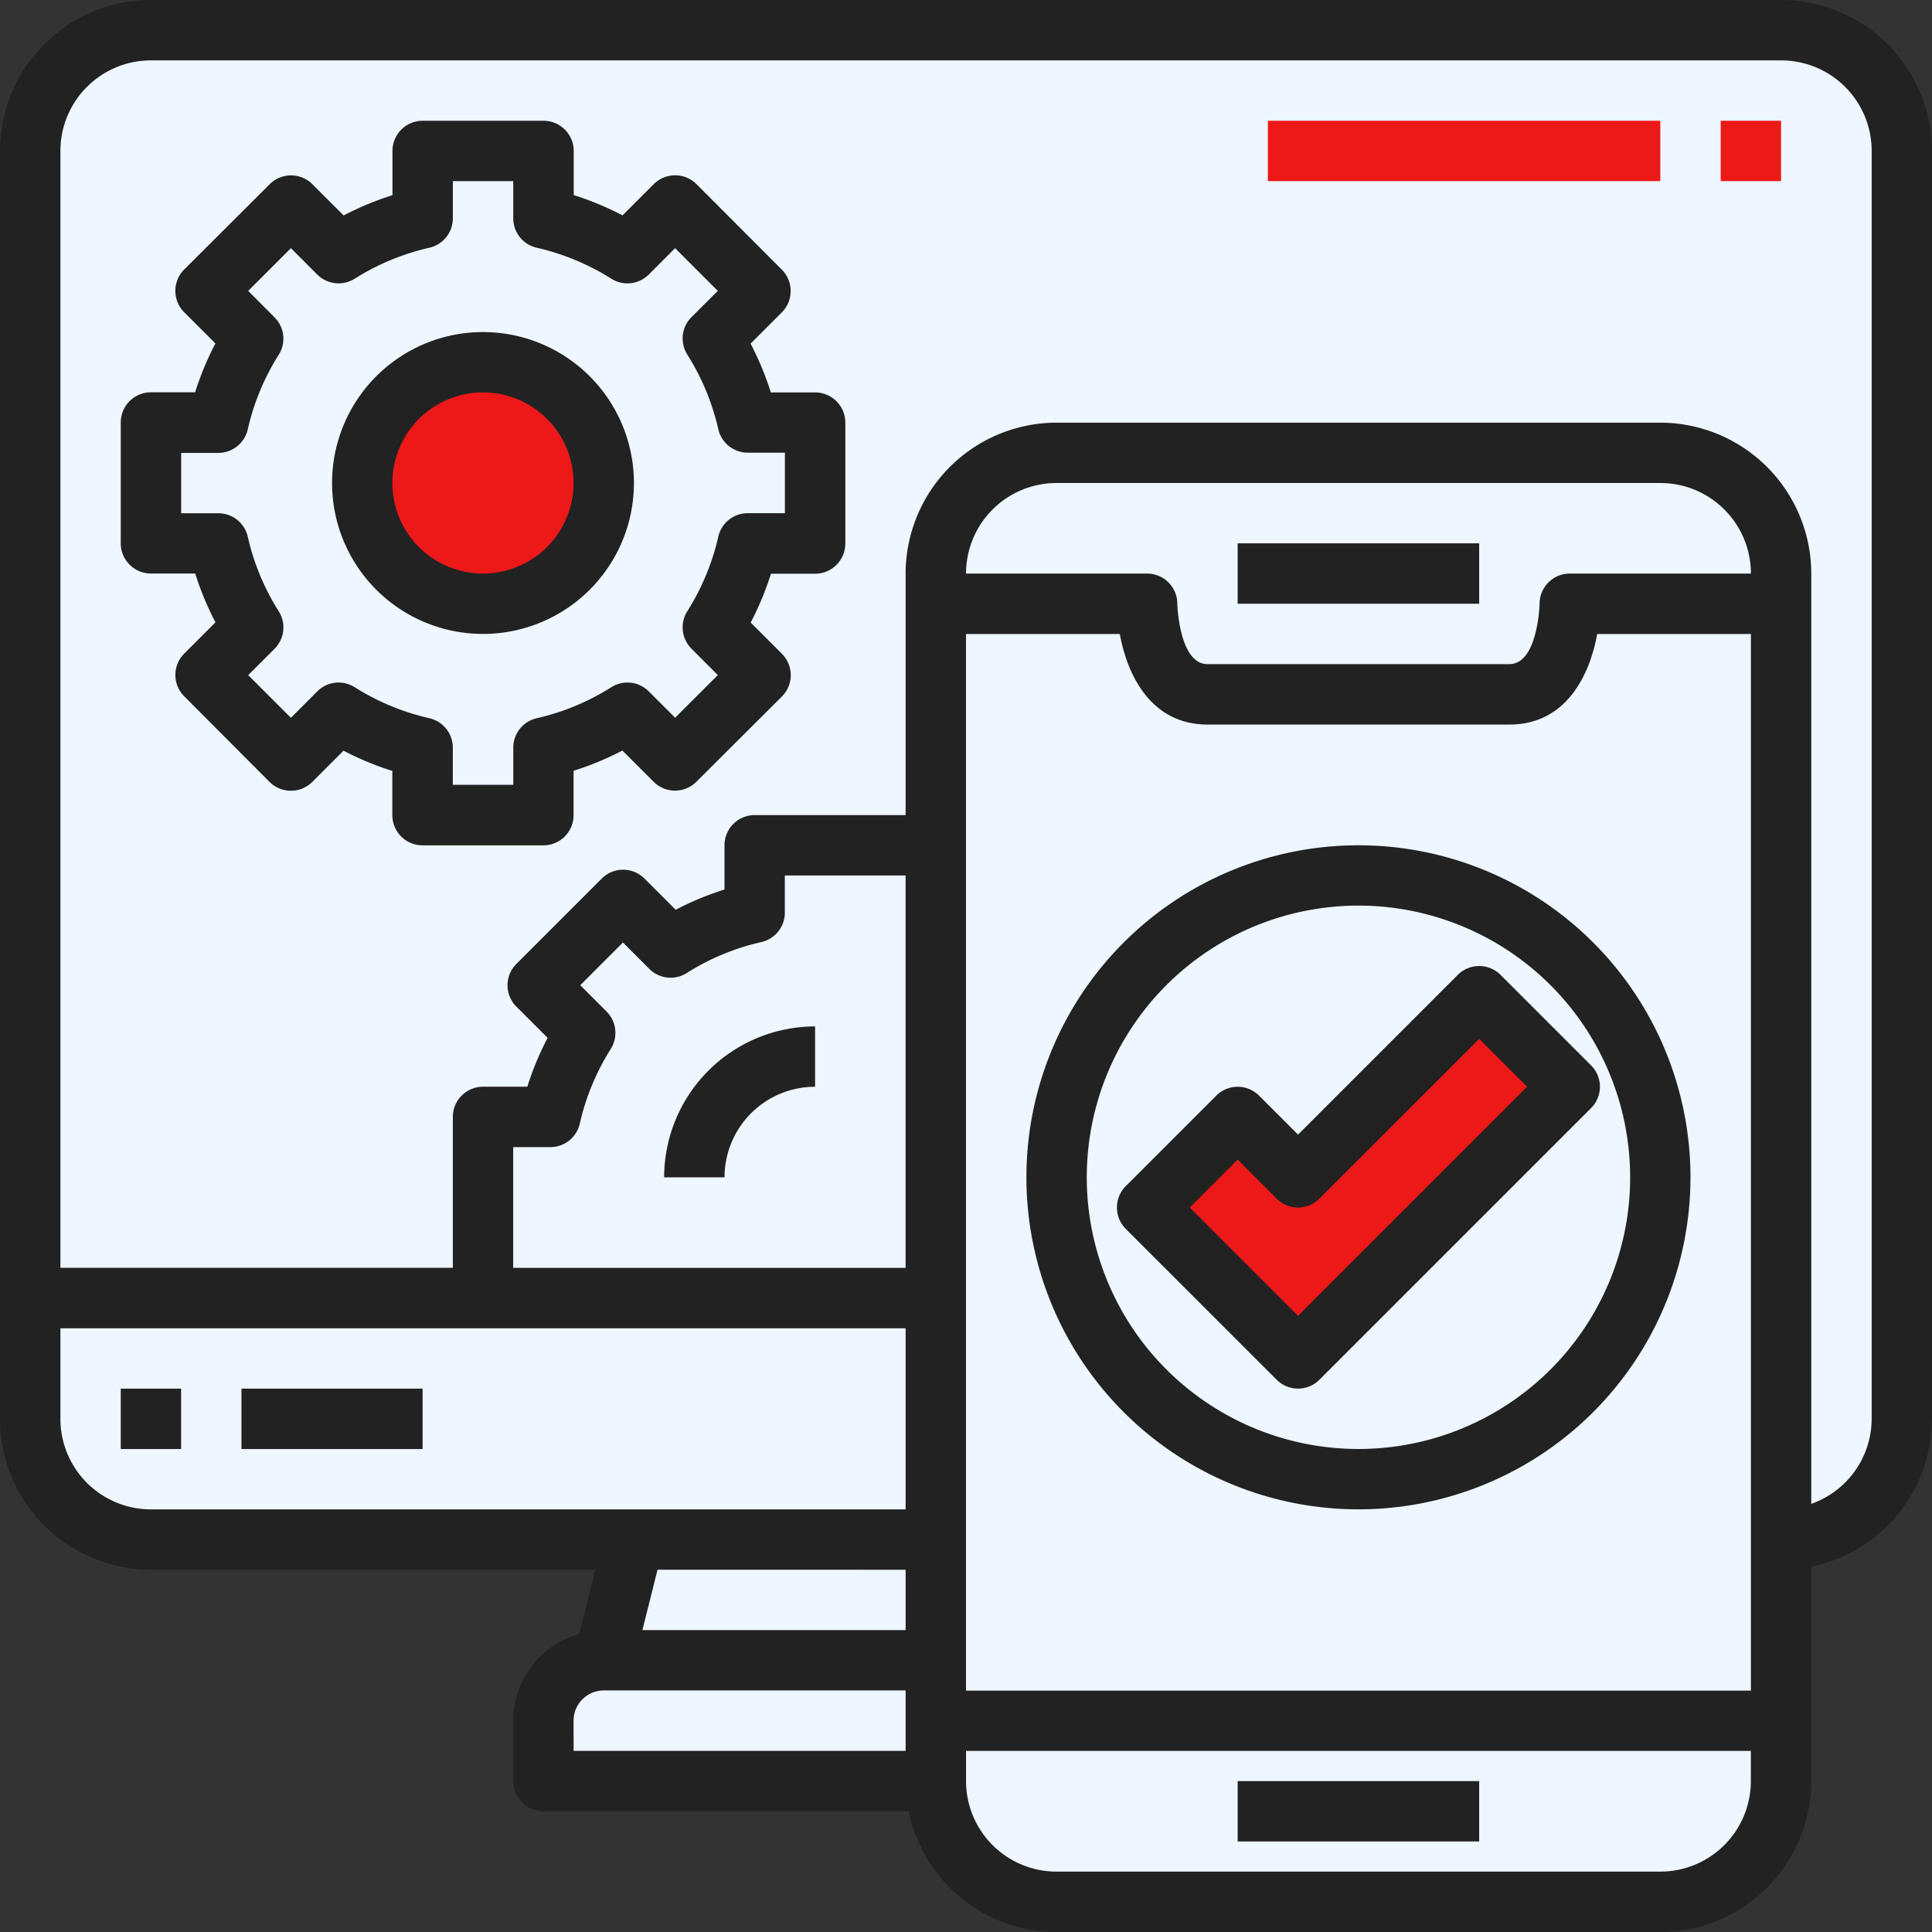 <svg xmlns="http://www.w3.org/2000/svg" xmlns:xlink="http://www.w3.org/1999/xlink" width="98.921" height="98.921" viewBox="0 0 98.921 98.921">
  <rect x="0" y="0" width="98.921" height="98.921" fill="#333333" stroke="none"/>
  <defs>
    <clipPath id="clip-path">
      <rect id="Rectangle_450" data-name="Rectangle 450" width="98.921" height="98.921" fill="none"/>
    </clipPath>
  </defs>
  <g id="Group_756" data-name="Group 756" clip-path="url(#clip-path)">
    <path id="Path_2413" data-name="Path 2413" d="M91.195,0H7.727A7.735,7.735,0,0,0,0,7.729V72.646a7.734,7.734,0,0,0,7.727,7.727H30.48l-.82,3.284A4.625,4.625,0,0,0,26.278,88.1v3.093a1.543,1.543,0,0,0,1.546,1.544h18.7a7.741,7.741,0,0,0,7.57,6.183H85.009a7.736,7.736,0,0,0,7.729-7.727V80.216a7.741,7.741,0,0,0,6.183-7.57V7.729A7.738,7.738,0,0,0,91.195,0" transform="translate(0 0)" fill="#222"/>
    <path id="Path_2414" data-name="Path 2414" d="M1.324,33.753V29.116H44.6v9.273H5.961a4.636,4.636,0,0,1-4.637-4.637" transform="translate(1.769 38.893)" fill="#eef6ff"/>
    <path id="Path_2415" data-name="Path 2415" d="M16.03,26.158,14.683,24.81l2.186-2.186,1.348,1.348a1.544,1.544,0,0,0,1.918.215A12.158,12.158,0,0,1,23.958,22.6a1.545,1.545,0,0,0,1.2-1.509v-1.9h6.183V39.283H11.249V33.1h1.9a1.545,1.545,0,0,0,1.509-1.2,12.213,12.213,0,0,1,1.586-3.824,1.545,1.545,0,0,0-.215-1.918" transform="translate(15.027 25.634)" fill="#eef6ff"/>
    <path id="Path_2416" data-name="Path 2416" d="M52.088,15.225a1.545,1.545,0,0,0-1.546,1.546c0,.026-.086,3.09-1.546,3.09H33.539c-1.458,0-1.546-3.065-1.546-3.09a1.545,1.545,0,0,0-1.544-1.546H21.176a4.634,4.634,0,0,1,4.634-4.637H56.725a4.636,4.636,0,0,1,4.637,4.637Z" transform="translate(28.287 14.143)" fill="#eef6ff"/>
    <path id="Path_2417" data-name="Path 2417" d="M61.363,13.9v54.1H21.175V13.9h7.874c.383,2.114,1.6,4.637,4.492,4.637H49c2.9,0,4.109-2.523,4.494-4.637Z" transform="translate(28.286 18.562)" fill="#eef6ff"/>
    <path id="Path_2418" data-name="Path 2418" d="M27.559,34.409V37.5H14.082l.775-3.093Z" transform="translate(18.81 45.964)" fill="#eef6ff"/>
    <path id="Path_2419" data-name="Path 2419" d="M12.573,38.6a1.547,1.547,0,0,1,1.546-1.546H29.575v3.093h-17Z" transform="translate(16.795 49.499)" fill="#eef6ff"/>
    <path id="Path_2420" data-name="Path 2420" d="M56.725,44.561H25.81a4.634,4.634,0,0,1-4.634-4.637V38.38H61.359v1.544a4.637,4.637,0,0,1-4.634,4.637" transform="translate(28.287 51.268)" fill="#eef6ff"/>
    <path id="Path_2421" data-name="Path 2421" d="M94.063,70.877a4.628,4.628,0,0,1-3.093,4.354V27.6a7.736,7.736,0,0,0-7.727-7.727H52.329A7.736,7.736,0,0,0,44.6,27.6V39.965H36.873a1.545,1.545,0,0,0-1.546,1.544v2.266a15.4,15.4,0,0,0-2.5,1.039l-1.6-1.6a1.545,1.545,0,0,0-2.184,0l-4.373,4.373a1.544,1.544,0,0,0,0,2.186l1.6,1.6a15.191,15.191,0,0,0-1.039,2.5H22.963a1.547,1.547,0,0,0-1.546,1.546v7.727H1.324V5.961A4.636,4.636,0,0,1,5.961,1.324H89.426a4.636,4.636,0,0,1,4.637,4.637Z" transform="translate(1.769 1.768)" fill="#eef6ff"/>
    <rect id="Rectangle_444" data-name="Rectangle 444" width="3.09" height="3.093" transform="translate(6.183 71.1)" fill="#222"/>
    <rect id="Rectangle_445" data-name="Rectangle 445" width="9.275" height="3.093" transform="translate(12.363 71.1)" fill="#222"/>
    <rect id="Rectangle_446" data-name="Rectangle 446" width="12.366" height="3.093" transform="translate(63.37 27.819)" fill="#222"/>
    <rect id="Rectangle_447" data-name="Rectangle 447" width="12.366" height="3.09" transform="translate(63.37 91.195)" fill="#222"/>
    <path id="Path_2422" data-name="Path 2422" d="M38.2,16.557H35.932a15.386,15.386,0,0,0-1.037-2.5l1.6-1.6a1.548,1.548,0,0,0,0-2.186L32.125,5.891a1.548,1.548,0,0,0-2.186,0l-1.6,1.6a15.607,15.607,0,0,0-2.5-1.039V4.193a1.545,1.545,0,0,0-1.544-1.546H18.105a1.545,1.545,0,0,0-1.546,1.546V6.457a15.421,15.421,0,0,0-2.5,1.039l-1.6-1.6a1.548,1.548,0,0,0-2.186,0L5.894,10.264a1.548,1.548,0,0,0,0,2.186l1.6,1.6a15.191,15.191,0,0,0-1.039,2.5H4.193A1.545,1.545,0,0,0,2.647,18.1v6.183a1.547,1.547,0,0,0,1.546,1.546H6.459a15.386,15.386,0,0,0,1.037,2.5l-1.6,1.6a1.548,1.548,0,0,0,0,2.186L10.266,36.5a1.548,1.548,0,0,0,2.186,0l1.6-1.6a15.411,15.411,0,0,0,2.5,1.037V38.2a1.545,1.545,0,0,0,1.546,1.546h6.183A1.545,1.545,0,0,0,25.832,38.2V35.93a15.386,15.386,0,0,0,2.5-1.037l1.6,1.6a1.548,1.548,0,0,0,2.186,0L36.5,32.125a1.548,1.548,0,0,0,0-2.186l-1.6-1.6a15.4,15.4,0,0,0,1.039-2.5H38.2a1.548,1.548,0,0,0,1.546-1.546V18.1A1.547,1.547,0,0,0,38.2,16.557M36.652,22.74h-1.9a1.543,1.543,0,0,0-1.509,1.2,12.284,12.284,0,0,1-1.588,3.821,1.548,1.548,0,0,0,.215,1.92l1.348,1.348-2.186,2.184-1.348-1.348a1.544,1.544,0,0,0-1.918-.215,12.229,12.229,0,0,1-3.821,1.588,1.542,1.542,0,0,0-1.2,1.509v1.9H19.649v-1.9a1.543,1.543,0,0,0-1.2-1.509,12.218,12.218,0,0,1-3.824-1.588,1.544,1.544,0,0,0-1.918.215L11.36,33.216,9.173,31.032l1.348-1.348a1.548,1.548,0,0,0,.215-1.92A12.168,12.168,0,0,1,9.15,23.943a1.547,1.547,0,0,0-1.509-1.2H5.74v-3.09h1.9a1.549,1.549,0,0,0,1.509-1.2,12.181,12.181,0,0,1,1.586-3.824,1.545,1.545,0,0,0-.215-1.918L9.173,11.357,11.36,9.171l1.348,1.35a1.547,1.547,0,0,0,1.918.213,12.268,12.268,0,0,1,3.824-1.586,1.545,1.545,0,0,0,1.2-1.509v-1.9h3.093v1.9a1.544,1.544,0,0,0,1.2,1.509,12.279,12.279,0,0,1,3.821,1.586,1.547,1.547,0,0,0,1.918-.213l1.348-1.35,2.186,2.186L31.87,12.7a1.545,1.545,0,0,0-.215,1.918,12.3,12.3,0,0,1,1.588,3.824,1.545,1.545,0,0,0,1.509,1.2h1.9Z" transform="translate(3.536 3.536)" fill="#222"/>
    <path id="Path_2423" data-name="Path 2423" d="M15.007,7.279a7.728,7.728,0,1,0,7.729,7.729,7.729,7.729,0,0,0-7.729-7.729" transform="translate(9.722 9.723)" fill="#222"/>
    <path id="Path_2424" data-name="Path 2424" d="M13.239,17.877a4.638,4.638,0,1,1,4.637-4.637,4.637,4.637,0,0,1-4.637,4.637" transform="translate(11.491 11.49)" fill="#ed1818"/>
    <path id="Path_2425" data-name="Path 2425" d="M22.287,25.589V22.5a7.736,7.736,0,0,0-7.729,7.727h3.093a4.636,4.636,0,0,1,4.637-4.637" transform="translate(19.447 30.054)" fill="#222"/>
    <path id="Path_2426" data-name="Path 2426" d="M22.5,35.53a17,17,0,1,0,17-17,17,17,0,0,0-17,17m30.912,0A13.911,13.911,0,1,1,39.5,21.618,13.913,13.913,0,0,1,53.411,35.53" transform="translate(30.054 24.75)" fill="#222"/>
    <path id="Path_2427" data-name="Path 2427" d="M31.758,27.81a1.548,1.548,0,0,0-2.186,0l-4.637,4.637a1.548,1.548,0,0,0,0,2.186l7.729,7.727a1.545,1.545,0,0,0,2.186,0l13.91-13.91a1.544,1.544,0,0,0,0-2.186l-4.637-4.637a1.548,1.548,0,0,0-2.186,0l-8.18,8.18Z" transform="translate(32.705 28.286)" fill="#222"/>
    <path id="Path_2428" data-name="Path 2428" d="M40.9,22.773l2.45,2.45L31.624,36.949l-5.543-5.543,2.45-2.453,2,2a1.544,1.544,0,0,0,2.186,0Z" transform="translate(34.839 30.42)" fill="#ed1818"/>
    <rect id="Rectangle_448" data-name="Rectangle 448" width="3.09" height="3.09" transform="translate(88.102 6.183)" fill="#ed1818"/>
    <rect id="Rectangle_449" data-name="Rectangle 449" width="20.093" height="3.09" transform="translate(64.917 6.183)" fill="#ed1818"/>
  </g>
</svg>
